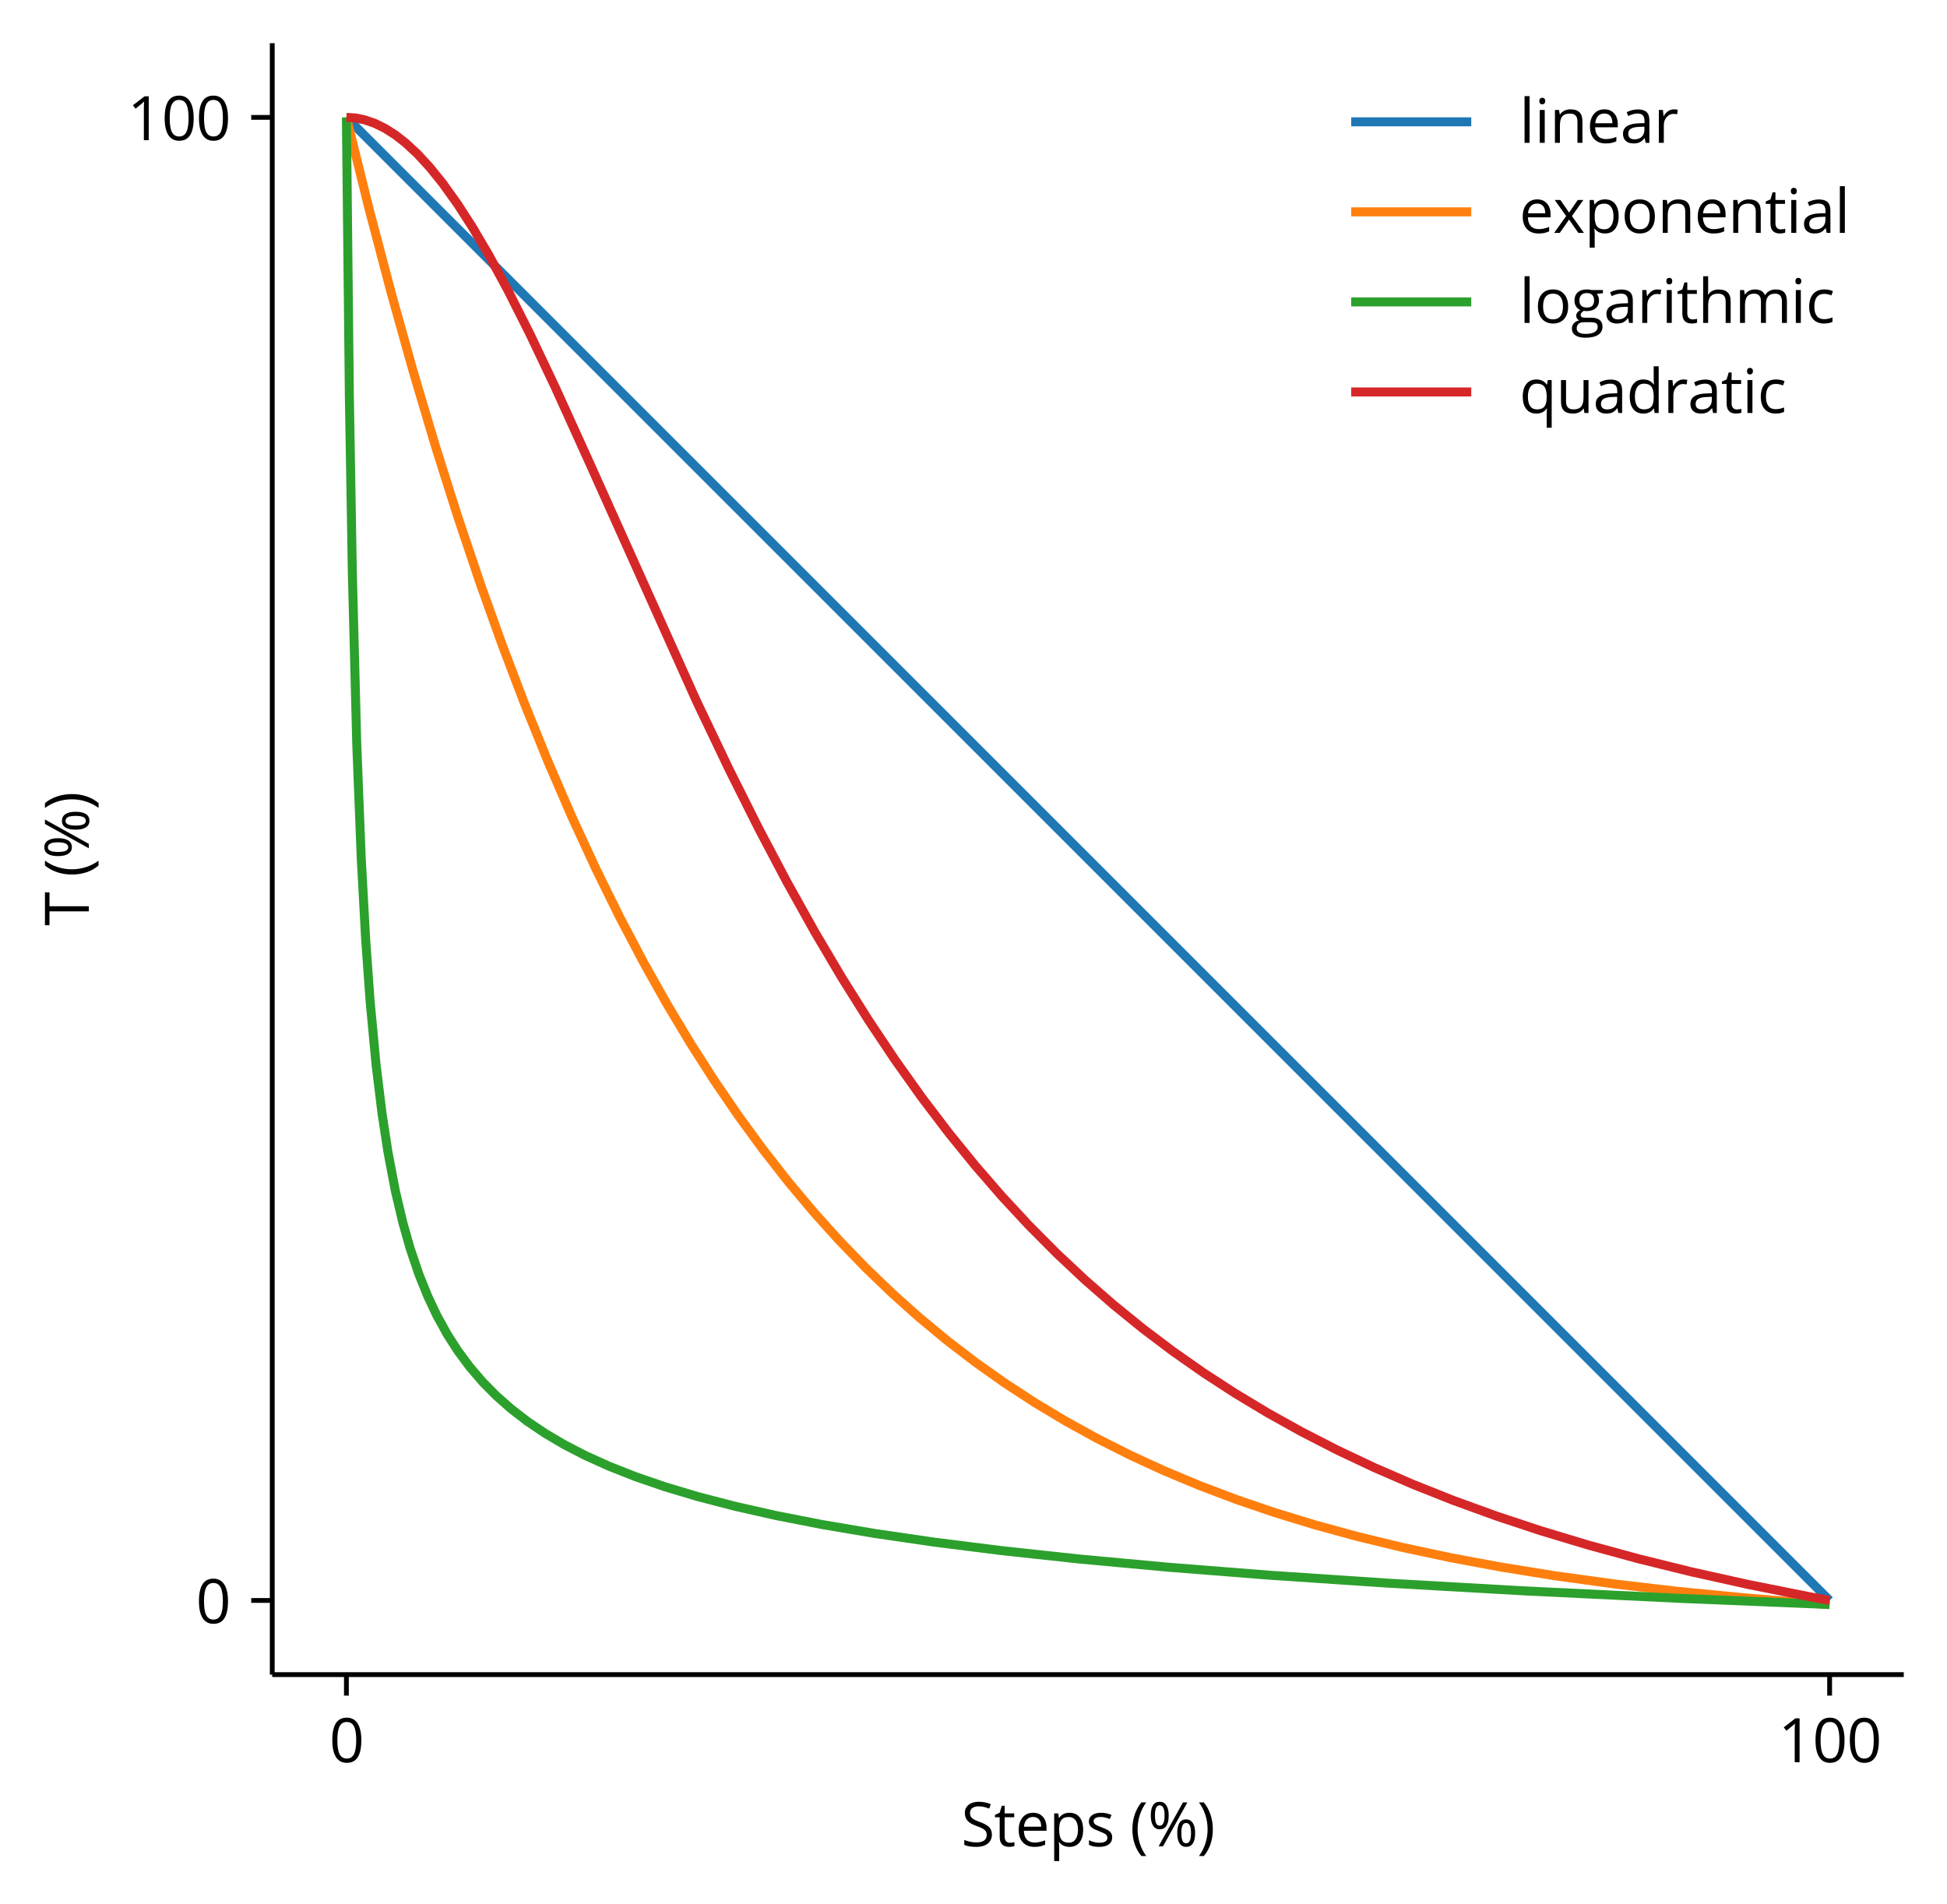 <?xml version="1.0" encoding="UTF-8"?>
<!DOCTYPE svg  PUBLIC '-//W3C//DTD SVG 1.1//EN'  'http://www.w3.org/Graphics/SVG/1.1/DTD/svg11.dtd'>
<svg width="324.35pt" height="317.2pt" version="1.1" viewBox="0 0 324.353 317.203" xmlns="http://www.w3.org/2000/svg" xmlns:xlink="http://www.w3.org/1999/xlink">
<defs>
<style type="text/css">*{stroke-linecap:butt;stroke-linejoin:round;}</style>
</defs>
<path d="m0 317.2h324.35v-317.2h-324.35z" fill="none"/>
<path d="m45.353 279h271.8v-271.8h-271.8z" fill="none"/>
<defs>
<path id="k" d="m0 0v3.5" stroke="#000" stroke-width=".8"/>
</defs>
<use x="57.708" y="279" stroke="#000000" stroke-width=".8" xlink:href="#k"/>
<g transform="translate(54.849 293.6) scale(.1 -.1)">
<defs>
<path id="a" transform="scale(.016)" d="m3341 2291q0-1185-374-1770-373-584-1142-584-737 0-1122 598-384 599-384 1756 0 1193 372 1771 372 579 1134 579 744 0 1130-604 386-603 386-1746zm-2497 0q0-997 234-1452 235-455 747-455 519 0 751 461 233 461 233 1446 0 984-233 1442-232 458-751 458-512 0-747-452-234-451-234-1448z"/>
</defs>
<use xlink:href="#a"/>
</g>
<use x="304.799" y="279" stroke="#000000" stroke-width=".8" xlink:href="#k"/>
<g transform="translate(296.22 293.6) scale(.1 -.1)">
<defs>
<path id="o" transform="scale(.016)" d="m2234 0h-506v3256q0 407 25 769-65-66-147-138-81-71-743-609l-275 356 1209 935h437v-4569z"/>
</defs>
<use xlink:href="#o"/>
<use x="57.178" xlink:href="#a"/>
<use x="114.355" xlink:href="#a"/>
</g>
<g transform="translate(160.11 307.6) scale(.1 -.1)">
<defs>
<path id="ab" transform="scale(.016)" d="m3206 1216q0-603-438-941-437-338-1187-338-812 0-1250 210v512q282-118 613-187t656-69q531 0 800 201 269 202 269 562 0 237-96 388-95 152-319 280-223 129-679 291-637 228-911 540-273 313-273 816 0 528 396 840 397 313 1051 313 681 0 1253-250l-166-462q-566 237-1100 237-422 0-660-181-237-181-237-503 0-237 87-389 88-152 296-279 208-126 636-279 719-256 989-550t270-762z"/>
<path id="e" transform="scale(.016)" d="m1656 366q138 0 266 20t203 42v-397q-84-40-248-67t-296-27q-993 0-993 1047v2038h-491v250l491 216 218 731h300v-794h994v-403h-994v-2016q0-309 147-475 147-165 403-165z"/>
<path id="f" transform="scale(.016)" d="m1997-63q-759 0-1199 463-439 463-439 1284 0 829 408 1316 408 488 1096 488 643 0 1018-424 375-423 375-1117v-328h-2359q16-603 305-916 289-312 814-312 553 0 1093 231v-463q-275-118-520-170t-592-52zm-141 3116q-412 0-658-269-245-268-289-743h1791q0 490-219 751-218 261-625 261z"/>
<path id="l" transform="scale(.016)" d="m2144-63q-335 0-612 123-276 124-463 381h-38q38-300 38-569v-1410h-519v4963h422l72-469h25q200 282 465 407 266 125 610 125 681 0 1051-466 371-466 371-1306 0-844-377-1312-376-467-1045-467zm-75 3110q-525 0-760-291-234-290-240-925v-115q0-722 240-1033 241-311 772-311 444 0 695 359 252 360 252 991 0 641-252 983-251 342-707 342z"/>
<path id="u" transform="scale(.016)" d="m2759 934q0-478-356-738-356-259-1e3 -259-681 0-1062 216v481q247-125 529-197 283-71 546-71 406 0 624 129 219 130 219 396 0 200-173 342t-677 336q-478 178-680 311-201 133-300 301-98 169-98 403 0 419 341 661 341 243 934 243 553 0 1082-225l-185-422q-515 212-934 212-369 0-557-116-187-115-187-318 0-138 70-235 71-96 227-184 156-87 600-253 609-222 823-447t214-566z"/>
<path id="q" transform="scale(.016)" d="m256 1753q0 828 242 1550 243 722 699 1266h506q-450-603-677-1325-226-722-226-1485 0-750 231-1466 232-715 666-1306h-500q-459 532-700 1241-241 710-241 1525z"/>
<path id="r" transform="scale(.016)" d="m756 3206q0-531 116-797 116-265 375-265 512 0 512 1062 0 1057-512 1057-259 0-375-263-116-262-116-794zm1432 0q0-712-240-1076-239-364-701-364-438 0-680 371-242 372-242 1069 0 710 233 1069t689 359q453 0 697-372 244-371 244-1056zm1318-1831q0-534 116-798t378-264q263 0 388 260 125 261 125 802 0 534-125 792t-388 258q-262 0-378-258t-116-792zm1435 0q0-709-239-1074-239-364-702-364-444 0-683 372t-239 1066q0 709 233 1068 233 360 689 360 444 0 692-367 249-367 249-1061zm-807 3194l-2534-4569h-459l2534 4569h459z"/>
<path id="p" transform="scale(.016)" d="m1638 1753q0-822-243-1532-242-709-698-1234h-500q434 588 665 1305 232 717 232 1467 0 763-227 1485-226 722-676 1325h506q459-547 700-1271 241-723 241-1545z"/>
</defs>
<use xlink:href="#ab"/>
<use x="54.883" xlink:href="#e"/>
<use x="90.186" xlink:href="#f"/>
<use x="146.289" xlink:href="#l"/>
<use x="207.568" xlink:href="#u"/>
<use x="255.273" xlink:href="#OpenSans-Regular-20"/>
<use x="281.25" xlink:href="#q"/>
<use x="310.84" xlink:href="#r"/>
<use x="393.164" xlink:href="#p"/>
</g>
<defs>
<path id="j" d="m0 0h-3.5" stroke="#000" stroke-width=".8"/>
</defs>
<use x="45.353" y="266.645" stroke="#000000" stroke-width=".8" xlink:href="#j"/>
<g transform="translate(32.636 270.44) scale(.1 -.1)">
<use xlink:href="#a"/>
</g>
<use x="45.353" y="19.555" stroke="#000000" stroke-width=".8" xlink:href="#j"/>
<g transform="translate(21.202 23.354) scale(.1 -.1)">
<use xlink:href="#o"/>
<use x="57.178" xlink:href="#a"/>
<use x="114.355" xlink:href="#a"/>
</g>
<g transform="translate(14.798 154.24) rotate(-90) scale(.1 -.1)">
<defs>
<path id="aa" transform="scale(.016)" d="m2034 0h-531v4097h-1447v472h3425v-472h-1447v-4097z"/>
</defs>
<use xlink:href="#aa"/>
<use x="55.322" xlink:href="#OpenSans-Regular-20"/>
<use x="81.299" xlink:href="#q"/>
<use x="110.889" xlink:href="#r"/>
<use x="193.213" xlink:href="#p"/>
</g>
<path d="m57.708 19.555l247.09 247.09" clip-path="url(#d)" fill="none" stroke="#1f77b4" stroke-linecap="square" stroke-width="1.5"/>
<path d="m57.708 19.555l3.706 14.97 3.706 14.081 3.706 13.244 3.706 12.458 3.706 11.718 3.706 11.022 3.706 10.367 3.706 9.751 3.954 9.764 3.954 9.146 3.954 8.568 3.954 8.026 3.954 7.519 3.954 7.043 3.954 6.598 3.954 6.181 3.954 5.79 4.2 5.752 4.2 5.366 4.2 5.006 4.2 4.67 4.448 4.604 4.448 4.278 4.448 3.975 4.695 3.891 4.695 3.6 4.942 3.5 4.942 3.226 5.189 3.115 5.189 2.859 5.436 2.744 5.683 2.617 5.93 2.481 6.177 2.338 6.424 2.192 6.671 2.043 7.166 1.957 7.413 1.795 7.907 1.687 8.401 1.567 9.142 1.475 9.884 1.363 10.625 1.237 11.613 1.126 12.849 1.018 0.741 0.052" clip-path="url(#d)" fill="none" stroke="#ff7f0e" stroke-linecap="square" stroke-width="1.5"/>
<path d="m57.708 19.555l0.494 46.486 0.494 29.408 0.741 28.611 0.741 18.904 0.741 13.576 0.741 10.311 0.988 10.512 0.988 8.085 0.988 6.457 1.236 6.491 1.236 5.251 1.236 4.359 1.482 4.367 1.482 3.664 1.482 3.131 1.73 3.135 1.73 2.701 1.977 2.673 2.224 2.595 2.224 2.252 2.471 2.185 2.718 2.097 2.965 1.998 3.212 1.893 3.459 1.787 3.954 1.788 4.448 1.754 4.942 1.697 5.436 1.625 6.177 1.605 6.918 1.56 7.66 1.497 8.648 1.464 9.884 1.445 11.366 1.43 12.849 1.387 14.825 1.369 17.049 1.343 19.52 1.308 22.485 1.278 26.192 1.26 24.956 1.027" clip-path="url(#d)" fill="none" stroke="#2ca02c" stroke-linecap="square" stroke-width="1.5"/>
<path d="m57.708 19.555l1.482 0.098 1.482 0.293 1.73 0.587 1.73 0.847 1.73 1.103 1.73 1.352 1.977 1.841 1.977 2.143 2.224 2.754 2.471 3.457 2.471 3.84 2.718 4.621 3.212 5.928 3.706 7.359 4.2 8.853 5.683 12.534 17.791 39.62 5.436 11.39 4.942 9.867 4.695 8.899 4.695 8.416 4.448 7.521 4.448 7.085 4.448 6.659 4.448 6.248 4.448 5.854 4.448 5.48 4.448 5.127 4.448 4.795 4.695 4.724 4.695 4.401 4.695 4.101 4.942 4.017 4.942 3.732 5.189 3.638 5.189 3.373 5.436 3.274 5.683 3.163 5.93 3.044 6.177 2.918 6.424 2.787 6.671 2.654 7.166 2.606 7.413 2.458 7.907 2.385 8.401 2.296 8.895 2.196 9.389 2.088 10.131 2.021 3.459 0.641" clip-path="url(#d)" fill="none" stroke="#d62728" stroke-linecap="square" stroke-width="1.5"/>
<path d="m45.353 279v-271.8" fill="none" stroke="#000" stroke-linecap="square" stroke-width=".8"/>
<path d="m45.353 279h271.8" fill="none" stroke="#000" stroke-linecap="square" stroke-width=".8"/>
<path d="m223.1 75.206h87.055q2 0 2-2v-59.006q0-2-2-2h-87.055q-2 0-2 2v59.006q0 2 2 2z" fill="none" opacity=".8"/>
<path d="m225.1 20.298h20" fill="none" stroke="#1f77b4" stroke-linecap="square" stroke-width="1.5"/>
<g transform="translate(253.1 23.798) scale(.1 -.1)">
<defs>
<path id="i" transform="scale(.016)" d="m1069 0h-519v4863h519v-4863z"/>
<path id="b" transform="scale(.016)" d="m1069 0h-519v3425h519v-3425zm-563 4353q0 178 87 261 88 83 220 83 125 0 215-85 91-84 91-259t-91-261q-90-86-215-86-132 0-220 86-87 86-87 261z"/>
<path id="h" transform="scale(.016)" d="m2894 0v2216q0 418-191 624-190 207-597 207-537 0-787-291-250-290-250-959v-1797h-519v3425h422l84-469h25q160 253 447 392 288 140 641 140 619 0 931-299 313-298 313-955v-2234h-519z"/>
<path id="c" transform="scale(.016)" d="m2656 0l-103 488h-25q-256-322-511-437-254-114-636-114-509 0-798 263t-289 747q0 1037 1659 1087l581 19v213q0 403-173 595t-555 192q-428 0-968-262l-160 397q253 137 554 215 302 78 606 78 612 0 907-272 296-271 296-871v-2338h-385zm-1172 366q485 0 761 265 277 266 277 744v309l-519-21q-619-22-892-193-273-170-273-529 0-282 170-429 170-146 476-146z"/>
<path id="g" transform="scale(.016)" d="m2113 3488q228 0 409-38l-72-481q-212 47-375 47-416 0-711-338-295-337-295-840v-1838h-519v3425h428l60-634h25q190 334 459 515 269 182 591 182z"/>
</defs>
<use xlink:href="#i"/>
<use x="25.293" xlink:href="#b"/>
<use x="50.586" xlink:href="#h"/>
<use x="111.963" xlink:href="#f"/>
<use x="168.066" xlink:href="#c"/>
<use x="223.682" xlink:href="#g"/>
</g>
<path d="m225.1 35.3h20" fill="none" stroke="#ff7f0e" stroke-linecap="square" stroke-width="1.5"/>
<g transform="translate(253.1 38.8) scale(.1 -.1)">
<defs>
<path id="s" transform="scale(.016)" d="m1375 1753l-1191 1672h591l903-1312 900 1312h585l-1191-1672 1253-1753h-587l-960 1388-969-1388h-587l1253 1753z"/>
<path id="m" transform="scale(.016)" d="m3506 1716q0-838-422-1309-421-470-1165-470-460 0-816 216t-550 619-194 944q0 837 419 1304 419 468 1163 468 718 0 1141-479 424-478 424-1293zm-2609 0q0-657 262-1001 263-343 772-343 510 0 774 342t264 1002q0 653-264 992t-780 339q-509 0-769-335-259-334-259-996z"/>
</defs>
<use xlink:href="#f"/>
<use x="56.104" xlink:href="#s"/>
<use x="108.496" xlink:href="#l"/>
<use x="169.775" xlink:href="#m"/>
<use x="230.176" xlink:href="#h"/>
<use x="291.553" xlink:href="#f"/>
<use x="347.656" xlink:href="#h"/>
<use x="409.033" xlink:href="#e"/>
<use x="444.336" xlink:href="#b"/>
<use x="469.629" xlink:href="#c"/>
<use x="525.244" xlink:href="#i"/>
</g>
<path d="m225.1 50.302h20" fill="none" stroke="#2ca02c" stroke-linecap="square" stroke-width="1.5"/>
<g transform="translate(253.1 53.802) scale(.1 -.1)">
<defs>
<path id="y" transform="scale(.016)" d="m3353 3425v-328l-634-75q87-109 156-286t69-398q0-504-344-804t-944-300q-153 0-287 25-331-175-331-440 0-141 115-208 116-67 397-67h606q557 0 855-235 298-234 298-681 0-569-456-867-456-299-1331-299-672 0-1036 250t-364 707q0 312 200 541 200 228 562 309-131 59-220 184t-89 291q0 187 100 328t316 272q-266 109-433 371-167 263-167 601 0 562 337 867 338 305 956 305 269 0 485-63h1184zm-2731-4e3q0-278 234-422 235-144 672-144 653 0 967 196 314 195 314 529 0 278-172 386-171 108-646 108h-622q-353 0-550-168-197-169-197-485zm281 2903q0-359 203-544 203-184 566-184 759 0 759 738 0 771-768 771-366 0-563-197-197-196-197-584z"/>
<path id="x" transform="scale(.016)" d="m2894 0v2216q0 418-191 624-190 207-597 207-540 0-789-294-248-294-248-962v-1791h-519v4863h519v-1472q0-266-25-441h31q153 247 436 389t645 142q628 0 942-299 315-298 315-948v-2234h-519z"/>
<path id="w" transform="scale(.016)" d="m4916 0v2228q0 410-175 614-175 205-544 205-484 0-716-278-231-278-231-856v-1913h-519v2228q0 410-175 614-175 205-547 205-487 0-714-292-226-292-226-958v-1797h-519v3425h422l84-469h25q147 250 414 391 268 141 599 141 803 0 1050-582h25q153 269 443 425 291 157 663 157 581 0 870-299 289-298 289-955v-2234h-518z"/>
<path id="n" transform="scale(.016)" d="m1919-63q-744 0-1152 458t-408 1296q0 859 414 1328 415 469 1180 469 247 0 494-54 247-53 387-125l-159-440q-172 69-375 114t-359 45q-1044 0-1044-1331 0-631 254-969 255-337 755-337 428 0 878 184v-459q-343-179-865-179z"/>
</defs>
<use xlink:href="#i"/>
<use x="25.293" xlink:href="#m"/>
<use x="85.693" xlink:href="#y"/>
<use x="140.479" xlink:href="#c"/>
<use x="196.094" xlink:href="#g"/>
<use x="236.914" xlink:href="#b"/>
<use x="262.207" xlink:href="#e"/>
<use x="297.51" xlink:href="#x"/>
<use x="358.887" xlink:href="#w"/>
<use x="451.904" xlink:href="#b"/>
<use x="477.197" xlink:href="#n"/>
</g>
<path d="m225.1 65.303h20" fill="none" stroke="#d62728" stroke-linecap="square" stroke-width="1.5"/>
<g transform="translate(253.1 68.803) scale(.1 -.1)">
<defs>
<path id="v" transform="scale(.016)" d="m1844 372q519 0 756 278 238 278 253 938v115q0 719-244 1034-243 316-771 316-457 0-699-355-242-354-242-1001t239-986 708-339zm-78-435q-663 0-1035 466t-372 1300q0 841 375 1313t1044 472q703 0 1081-532h29l75 469h409v-4963h-519v1466q0 313 35 531h-41q-359-522-1081-522z"/>
<path id="t" transform="scale(.016)" d="m1038 3425v-2222q0-419 190-625 191-206 597-206 538 0 786 293 248 294 248 960v1800h519v-3425h-428l-75 459h-28q-159-253-442-388-283-134-646-134-625 0-936 297-310 297-310 950v2241h525z"/>
<path id="z" transform="scale(.016)" d="m2881 459h-28q-359-522-1075-522-672 0-1046 459-373 460-373 1307t375 1316 1044 469q697 0 1069-507h41l-22 247-13 241v1394h519v-4863h-422l-69 459zm-1037-87q531 0 770 289t239 933v109q0 728-242 1039t-773 311q-457 0-699-355-242-354-242-1001 0-656 240-991 241-334 707-334z"/>
</defs>
<use xlink:href="#v"/>
<use x="61.279" xlink:href="#t"/>
<use x="122.656" xlink:href="#c"/>
<use x="178.271" xlink:href="#z"/>
<use x="239.551" xlink:href="#g"/>
<use x="280.371" xlink:href="#c"/>
<use x="335.986" xlink:href="#e"/>
<use x="371.289" xlink:href="#b"/>
<use x="396.582" xlink:href="#n"/>
</g>
<defs>
<clipPath id="d">
<rect x="45.353" y="7.2" width="271.8" height="271.8"/>
</clipPath>
</defs>
</svg>
